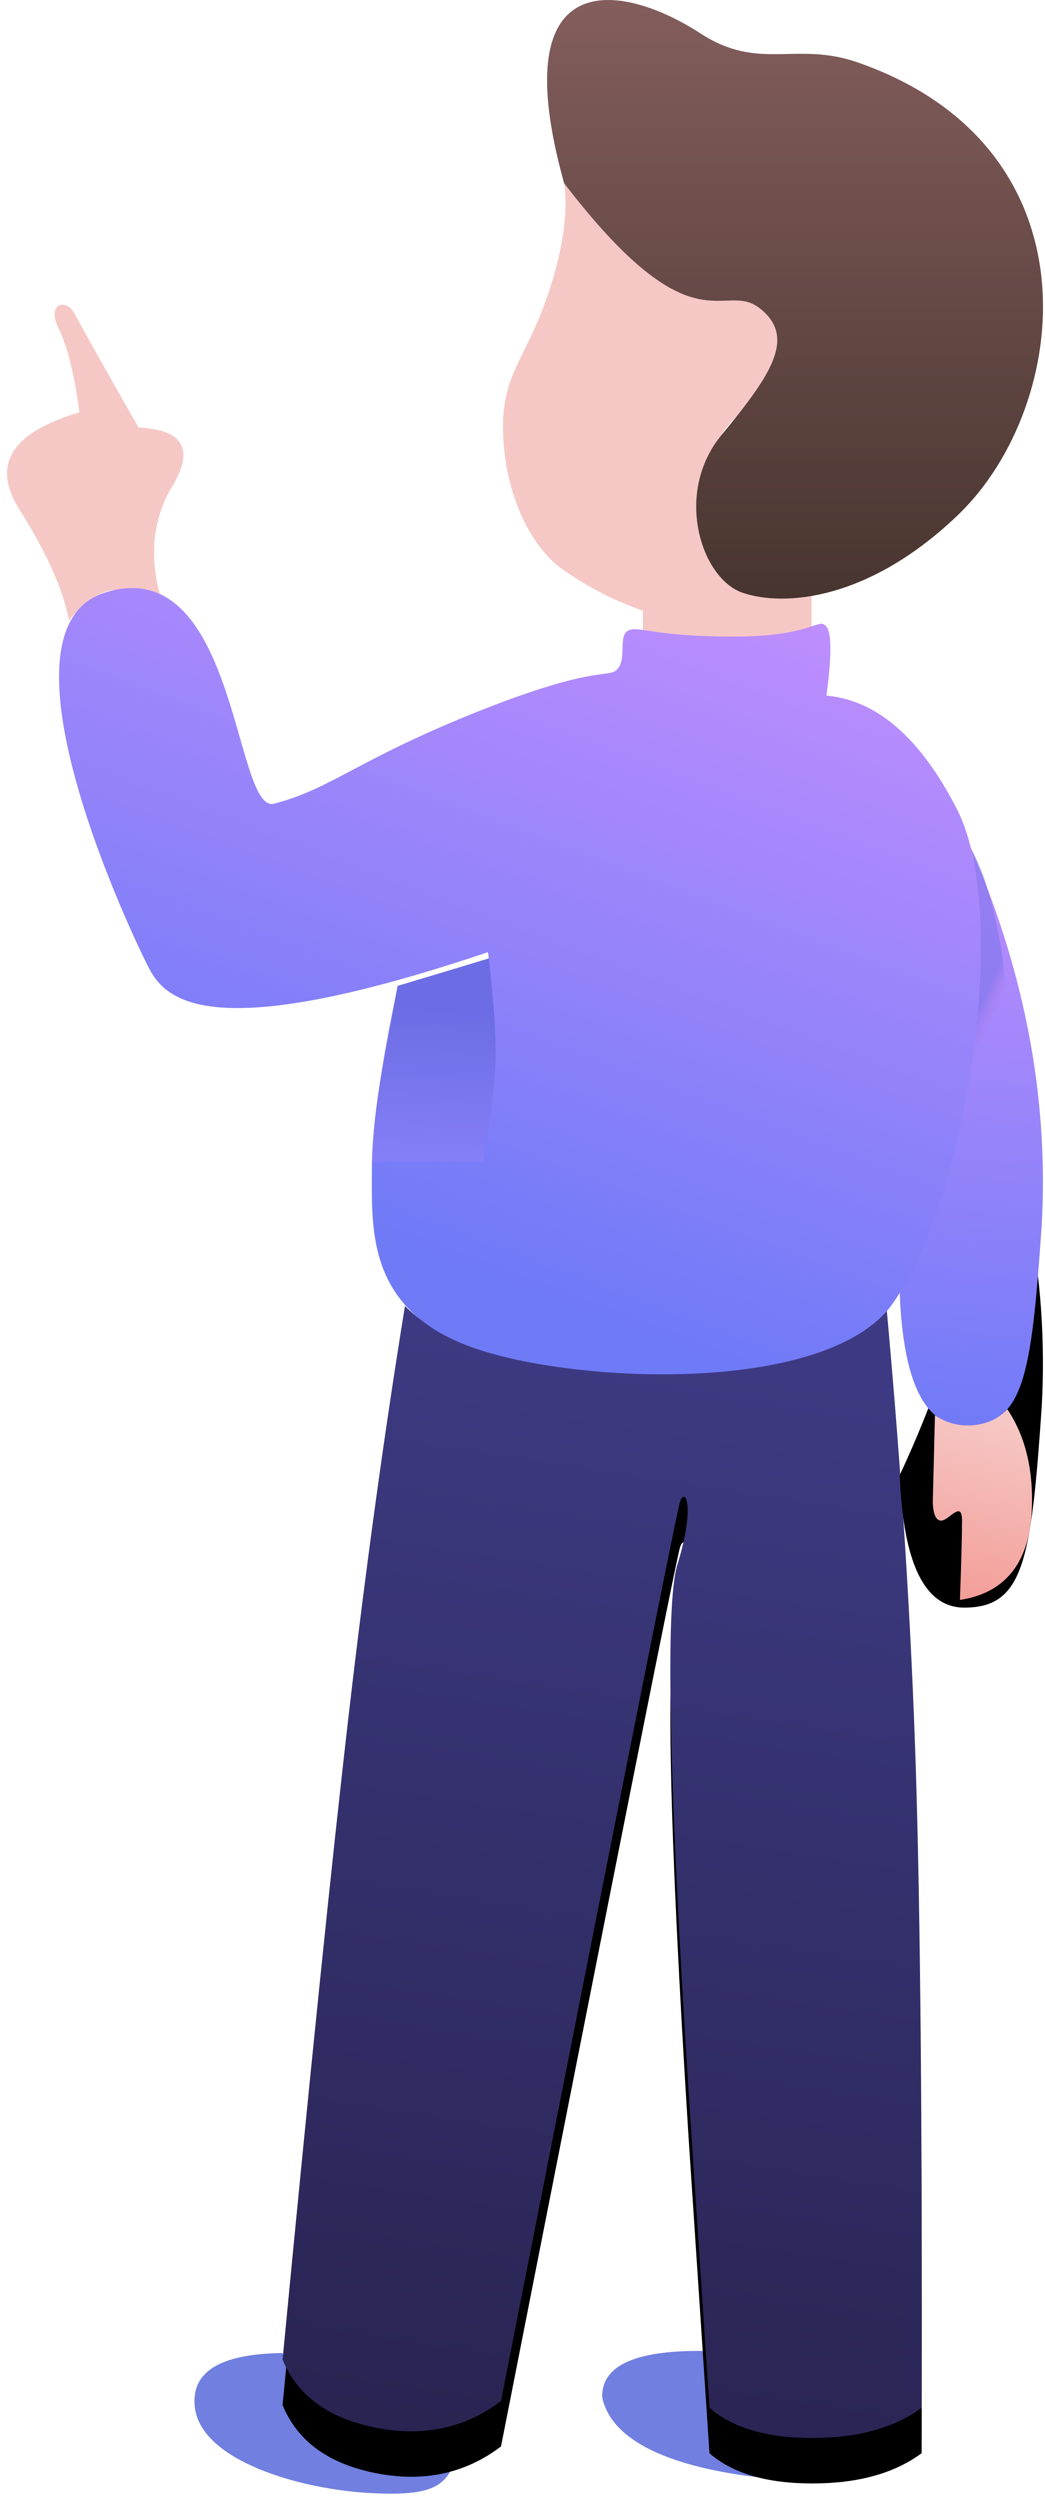 <?xml version="1.0" encoding="UTF-8"?>
<svg width="69px" height="165px" viewBox="0 0 69 165" version="1.1" xmlns="http://www.w3.org/2000/svg" xmlns:xlink="http://www.w3.org/1999/xlink">
    <!-- Generator: Sketch 59.1 (86144) - https://sketch.com -->
    <title>ManPoiting</title>
    <desc>Created with Sketch.</desc>
    <defs>
        <linearGradient x1="55.143%" y1="4.51%" x2="46.887%" y2="100%" id="linearGradient-1">
            <stop stop-color="#3D3A83" offset="0%"></stop>
            <stop stop-color="#292452" offset="100%"></stop>
        </linearGradient>
        <path d="M26.738,86.197 C25.384,94.531 24.151,103.486 23.038,113.061 C21.925,122.636 20.465,136.858 18.658,155.727 C19.636,158.111 21.694,159.61 24.832,160.224 C27.969,160.839 30.719,160.25 33.081,158.457 C40.748,119.523 44.69,99.737 44.906,99.097 C45.231,98.138 45.94,99.351 44.726,103.265 C43.917,105.874 44.166,117.507 45.472,138.166 L46.845,158.906 C48.366,160.236 50.631,160.901 53.639,160.901 C56.647,160.901 59.052,160.236 60.855,158.906 C60.899,140.252 60.771,126.201 60.471,116.751 C60.171,107.302 59.534,97.227 58.558,86.527 C54.732,89.447 49.155,90.799 41.826,90.584 C34.497,90.369 29.468,88.907 26.738,86.197 Z" id="path-2"></path>
        <filter x="-2.4%" y="-1.3%" width="104.7%" height="105.4%" filterUnits="objectBoundingBox" id="filter-3">
            <feMorphology radius="0.5" operator="erode" in="SourceAlpha" result="shadowSpreadOuter1"></feMorphology>
            <feOffset dx="0" dy="3" in="shadowSpreadOuter1" result="shadowOffsetOuter1"></feOffset>
            <feColorMatrix values="0 0 0 0 0   0 0 0 0 0   0 0 0 0 0  0 0 0 0.301 0" type="matrix" in="shadowOffsetOuter1"></feColorMatrix>
        </filter>
        <linearGradient x1="50%" y1="-10.505%" x2="50%" y2="113.254%" id="linearGradient-4">
            <stop stop-color="#8E6565" offset="0%"></stop>
            <stop stop-color="#3E2E27" offset="100%"></stop>
        </linearGradient>
        <linearGradient x1="52.466%" y1="-8.272%" x2="50.326%" y2="103.315%" id="linearGradient-5">
            <stop stop-color="#C38FFE" offset="0%"></stop>
            <stop stop-color="#6F7AF7" offset="100%"></stop>
        </linearGradient>
        <path d="M63.81,55.282 C67.606,63.779 69.263,72.31 68.782,80.874 C68.086,90.996 67.59,94.098 63.67,94.098 C61.057,94.098 59.636,91.184 59.408,85.357 C61.658,80.512 63.079,76.296 63.67,72.709 C64.261,69.122 64.308,63.313 63.81,55.282 Z" id="path-6"></path>
        <filter x="-232.7%" y="-25.8%" width="465.4%" height="151.5%" filterUnits="objectBoundingBox" id="filter-7">
            <feMorphology radius="2" operator="erode" in="SourceAlpha" result="shadowSpreadOuter1"></feMorphology>
            <feOffset dx="0" dy="12" in="shadowSpreadOuter1" result="shadowOffsetOuter1"></feOffset>
            <feGaussianBlur stdDeviation="6" in="shadowOffsetOuter1" result="shadowBlurOuter1"></feGaussianBlur>
            <feColorMatrix values="0 0 0 0 0.518   0 0 0 0 0.576   0 0 0 0 0.957  0 0 0 0.3 0" type="matrix" in="shadowBlurOuter1"></feColorMatrix>
        </filter>
        <linearGradient x1="50%" y1="47.287%" x2="54.264%" y2="54.536%" id="linearGradient-8">
            <stop stop-color="#6D6EE5" offset="0%"></stop>
            <stop stop-color="#BA79D7" stop-opacity="0" offset="100%"></stop>
        </linearGradient>
        <linearGradient x1="91.573%" y1="7.649%" x2="55.503%" y2="88.748%" id="linearGradient-9">
            <stop stop-color="#C38FFE" offset="0%"></stop>
            <stop stop-color="#6F7AF7" offset="100%"></stop>
        </linearGradient>
        <linearGradient x1="52.594%" y1="25.515%" x2="50%" y2="106.388%" id="linearGradient-10">
            <stop stop-color="#6C6DE4" offset="0%"></stop>
            <stop stop-color="#8780F9" offset="100%"></stop>
        </linearGradient>
        <linearGradient x1="58.079%" y1="3.307%" x2="45.39%" y2="103.746%" id="linearGradient-11">
            <stop stop-color="#F6C8C5" offset="0%"></stop>
            <stop stop-color="#F39D97" offset="100%"></stop>
        </linearGradient>
    </defs>
    <g id="BudgetPlannerApp" stroke="none" stroke-width="1" fill="none" fill-rule="evenodd">
        <g id="Onboarding---illustrations-3" transform="translate(-212, -189)">
            <g id="3" transform="translate(43, 130)">
                <g id="Illustration">
                    <g id="ManPoiting" transform="translate(169, 59)">
                        <path d="M18.655,155.295 C14.508,155.345 12.579,156.545 12.868,158.894 C13.302,162.418 19.84,164.295 24.48,164.537 C29.119,164.778 30.059,163.953 30.301,160.492 C30.396,159.132 26.988,161.477 21.946,159.258 C20.172,158.278 19.075,156.957 18.655,155.295 Z" id="Foot-1" fill="#717FE0" fill-rule="nonzero"></path>
                        <path d="M57.225,160.561 C57.164,162.703 56.34,163.774 54.753,163.774 C52.374,163.774 40.876,163.431 39.762,158.223 C39.7,156.071 42.053,155.05 46.819,155.163 C46.819,157.091 46.995,158.241 47.346,158.614 C47.873,159.172 49.258,160.186 51.257,160.561 C52.59,160.81 54.58,160.81 57.225,160.561 Z" id="Foot2" fill="#717FE0" fill-rule="nonzero"></path>
                        <g id="Feet" fill-rule="nonzero">
                            <use fill="black" fill-opacity="1" filter="url(#filter-3)" xlink:href="#path-2"></use>
                            <use fill="url(#linearGradient-1)" xlink:href="#path-2"></use>
                        </g>
                        <path d="M36.636,17.957 C35.139,23.354 33.212,24.266 33.212,28.141 C33.212,32.016 34.744,35.895 37.199,37.616 C38.835,38.762 40.584,39.658 42.447,40.303 L42.447,41.928 C44.329,42.217 46.344,42.362 48.493,42.362 C50.933,42.362 52.631,42.154 53.587,41.739 L53.587,39.238 C50.41,39.785 48.295,39.244 47.241,37.616 C45.661,35.173 45.773,30.067 48.821,27.296 C51.87,24.524 52.771,19.265 47.837,19.676 C43.797,20.062 38.901,14.138 37.739,12.643 C36.577,11.147 38.133,12.559 36.636,17.957 Z" id="Face" fill="#F6C8C5"></path>
                        <path d="M37.247,12.091 C33.15,-2.649 41.191,-1.083 46.242,2.201 C50.152,4.743 52.524,2.675 56.684,4.136 C72.7,9.761 70.705,26.739 63.337,33.908 C57.386,39.66 51.734,40.054 49.019,39.116 C46.303,38.178 44.475,32.559 47.639,28.712 C50.804,24.864 52.639,22.303 50.186,20.362 C47.733,18.421 45.862,23.322 37.247,12.091 Z" id="hair" fill="url(#linearGradient-4)" fill-rule="nonzero"></path>
                        <g id="right-hand" fill-rule="nonzero">
                            <use fill="black" fill-opacity="1" filter="url(#filter-7)" xlink:href="#path-6"></use>
                            <use fill="url(#linearGradient-5)" xlink:href="#path-6"></use>
                        </g>
                        <path d="M4.551,40.943 C4.193,38.966 3.097,36.515 1.264,33.591 C-0.569,30.666 0.757,28.54 5.243,27.213 C4.915,24.72 4.461,22.886 3.88,21.711 C3.009,19.947 4.423,19.706 4.907,20.679 C6.098,22.844 7.512,25.357 9.151,28.22 C12.197,28.353 12.891,29.724 11.232,32.332 C10.098,34.384 9.875,36.695 10.562,39.264 C9.418,38.893 8.294,38.803 7.188,38.995 C6.346,39.18 5.467,39.829 4.551,40.943 Z" id="Pointing" fill="#F6C8C5"></path>
                        <path d="M64.209,56.129 C64.914,61.593 64.83,66.772 63.957,71.667 C63.084,76.563 61.443,81.022 59.035,85.044 L61.209,85.044 C62.324,83.69 63.738,79.989 65.453,73.943 C67.125,68.046 66.489,62.757 65.017,58.052 C64.893,57.657 64.624,57.016 64.209,56.129 Z" id="Path-6" fill="url(#linearGradient-8)" fill-rule="nonzero" opacity="0.472" style="mix-blend-mode: multiply;"></path>
                        <path d="M41.496,41.609 C40.799,41.926 41.392,43.416 40.791,44.127 C40.189,44.839 39.576,43.762 31.583,46.947 C23.59,50.132 21.857,52.085 18.027,53.057 C15.426,53.428 15.605,36.157 6.765,39.163 C-0.702,41.829 8.635,61.614 9.874,63.966 C11.112,66.319 14.6,68.758 32.107,62.878 C32.199,62.769 32.253,62.895 32.269,63.257 L26.258,65.089 C25.123,70.509 24.555,74.513 24.555,77.1 C24.555,80.982 24.202,86.042 30.474,88.654 C36.745,91.267 53.853,92.209 58.681,86.381 C63.716,79.879 66.812,60.499 63.198,53.428 C60.789,48.714 57.912,46.208 54.568,45.909 C54.917,43.312 54.917,41.794 54.568,41.354 C54.046,40.695 53.726,42.013 48.44,42.013 C43.153,42.013 42.193,41.292 41.496,41.609 Z" id="body" fill="url(#linearGradient-9)" fill-rule="nonzero"></path>
                        <path d="M26.254,65.066 L32.282,63.255 C32.614,66.265 32.761,68.5 32.72,69.96 C32.68,71.42 32.414,73.655 31.921,76.664 L24.577,76.664 C24.612,74.826 24.84,72.794 25.26,70.566 C25.493,69.327 25.825,67.494 26.254,65.066 Z" id="shadow" fill="url(#linearGradient-10)" fill-rule="nonzero"></path>
                        <path d="M61.733,93.408 L61.591,99.116 C61.615,99.943 61.799,100.356 62.144,100.356 C62.661,100.356 63.521,98.968 63.521,100.356 C63.521,101.281 63.476,103.026 63.384,105.591 C66.165,105.165 67.731,103.42 68.082,100.356 C68.332,97.393 67.81,94.945 66.516,93.009 C65.931,93.628 65.179,93.978 64.258,94.059 C63.338,94.139 62.496,93.922 61.733,93.408 Z" id="hand" fill="url(#linearGradient-11)"></path>
                    </g>
                </g>
            </g>
        </g>
    </g>
</svg>